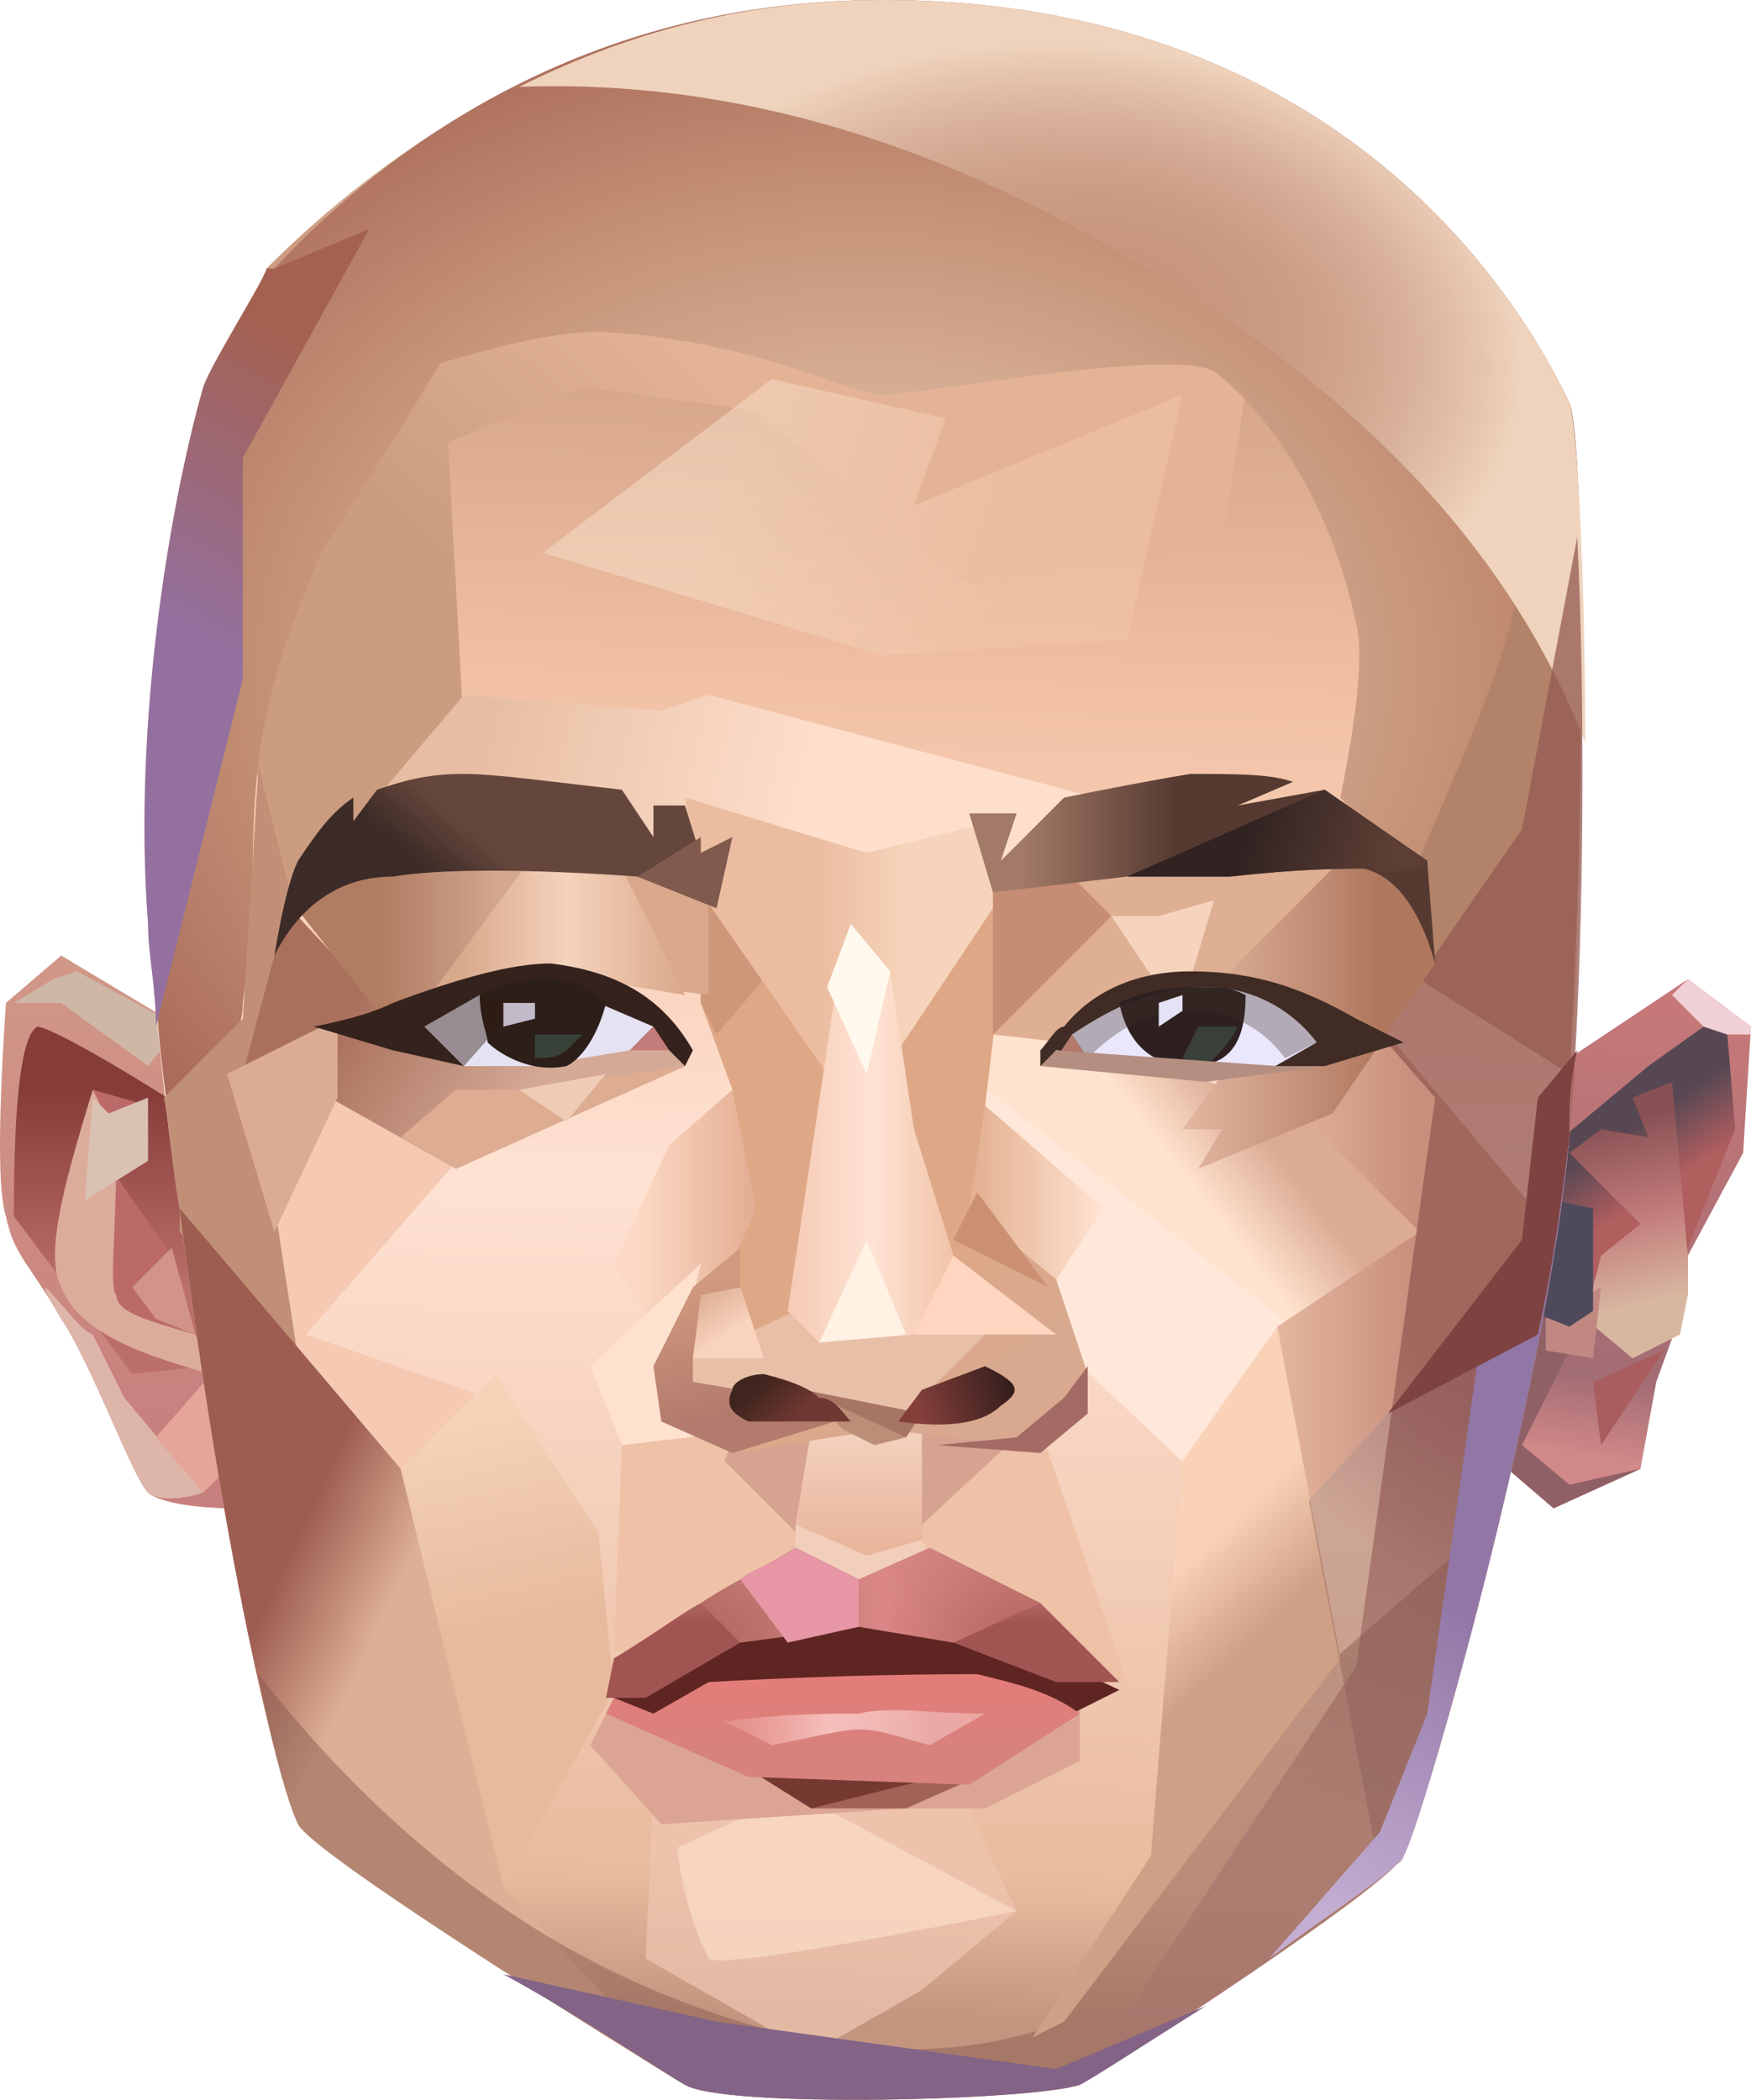 <?xml version="1.0" encoding="UTF-8" standalone="no"?>
<svg
   width="221.75"
   height="265.893"
   viewBox="0 0 221.75 265.893"
   version="1.1"
   id="svg379"
   sodipodi:docname="cb-layer-0917.svg"
   xmlns:inkscape="http://www.inkscape.org/namespaces/inkscape"
   xmlns:sodipodi="http://sodipodi.sourceforge.net/DTD/sodipodi-0.dtd"
   xmlns="http://www.w3.org/2000/svg"
   xmlns:svg="http://www.w3.org/2000/svg">
  <sodipodi:namedview
     id="namedview381"
     pagecolor="#ffffff"
     bordercolor="#666666"
     borderopacity="1.0"
     inkscape:pageshadow="2"
     inkscape:pageopacity="0.0"
     inkscape:pagecheckerboard="0" />
  <defs
     id="defs230">
    <linearGradient
       x1="299.467"
       y1="4.388"
       x2="296.689"
       y2="44.209"
       id="id-110982"
       gradientTransform="scale(0.691,1.447)"
       gradientUnits="userSpaceOnUse">
      <stop
         stop-color="#C67878"
         offset="0%"
         id="stop2" />
      <stop
         stop-color="#A26C74"
         offset="82%"
         id="stop4" />
      <stop
         stop-color="#D18888"
         offset="100%"
         id="stop6" />
    </linearGradient>
    <linearGradient
       x1="245.483"
       y1="25.502"
       x2="241.984"
       y2="18.213"
       id="id-110983"
       gradientTransform="scale(0.857,1.166)"
       gradientUnits="userSpaceOnUse">
      <stop
         stop-color="#B15E5F"
         offset="0%"
         id="stop9" />
      <stop
         stop-color="#564753"
         offset="100%"
         id="stop11" />
    </linearGradient>
    <linearGradient
       x1="315.434"
       y1="13.453"
       x2="317.038"
       y2="29.034"
       id="id-110984"
       gradientTransform="scale(0.655,1.528)"
       gradientUnits="userSpaceOnUse">
      <stop
         stop-color="#885154"
         offset="0%"
         id="stop14" />
      <stop
         stop-color="#C27A7A"
         offset="52%"
         id="stop16" />
      <stop
         stop-color="#D8B7A1"
         offset="100%"
         id="stop18" />
    </linearGradient>
    <linearGradient
       x1="23.201"
       y1="0"
       x2="25.026"
       y2="40.158"
       id="id-110985"
       gradientTransform="scale(0.652,1.534)"
       gradientUnits="userSpaceOnUse">
      <stop
         stop-color="#D19787"
         offset="0%"
         id="stop21" />
      <stop
         stop-color="#C8807E"
         offset="100%"
         id="stop23" />
    </linearGradient>
    <linearGradient
       x1="14.407"
       y1="31.019"
       x2="14.407"
       y2="12.496"
       id="id-110986"
       gradientTransform="scale(0.739,1.354)"
       gradientUnits="userSpaceOnUse">
      <stop
         stop-color="#BB6F6B"
         offset="0%"
         id="stop26" />
      <stop
         stop-color="#863C39"
         offset="100%"
         id="stop28" />
    </linearGradient>
    <linearGradient
       x1="110.637"
       y1="4.399"
       x2="106.237"
       y2="211.158"
       id="id-110987"
       gradientTransform="scale(0.827,1.209)"
       gradientUnits="userSpaceOnUse">
      <stop
         stop-color="#EAD0BC"
         offset="0%"
         id="stop31" />
      <stop
         stop-color="#CB9B7F"
         offset="11%"
         id="stop33" />
      <stop
         stop-color="#F2C1A5"
         offset="33%"
         id="stop35" />
      <stop
         stop-color="#FFE2D3"
         offset="58%"
         id="stop37" />
      <stop
         stop-color="#E9BB9E"
         offset="93%"
         id="stop39" />
      <stop
         stop-color="#C3957F"
         offset="100%"
         id="stop41" />
    </linearGradient>
    <linearGradient
       x1="72.559"
       y1="81.758"
       x2="40.38"
       y2="103.881"
       id="id-110988"
       gradientTransform="scale(1.273,0.786)"
       gradientUnits="userSpaceOnUse">
      <stop
         stop-color="#E4B395"
         offset="0%"
         id="stop44" />
      <stop
         stop-color="#CB9C80"
         offset="100%"
         id="stop46" />
    </linearGradient>
    <linearGradient
       x1="21.289"
       y1="193.907"
       x2="43.588"
       y2="195.362"
       id="id-110989"
       gradientTransform="scale(1.939,0.516)"
       gradientUnits="userSpaceOnUse">
      <stop
         stop-color="#E7BEA3"
         offset="0%"
         id="stop49" />
      <stop
         stop-color="#FEDFCC"
         offset="100%"
         id="stop51" />
    </linearGradient>
    <linearGradient
       x1="73.99"
       y1="101.773"
       x2="47.901"
       y2="98.046"
       id="id-110990"
       gradientTransform="scale(1.521,0.657)"
       gradientUnits="userSpaceOnUse">
      <stop
         stop-color="#F2C4A7"
         offset="0%"
         id="stop54" />
      <stop
         stop-color="#F6DCC5"
         offset="100%"
         id="stop56" />
    </linearGradient>
    <radialGradient
       cx="82.158"
       cy="95.213"
       r="104.896"
       id="id-110991"
       fx="82.158"
       fy="95.213"
       gradientTransform="scale(1.121,0.892)"
       gradientUnits="userSpaceOnUse">
      <stop
         stop-color="#F0D7BF"
         offset="0%"
         id="stop59" />
      <stop
         stop-color="#C38F74"
         offset="66%"
         id="stop61" />
      <stop
         stop-color="#A46254"
         offset="100%"
         id="stop63" />
    </radialGradient>
    <linearGradient
       x1="119.738"
       y1="181.096"
       x2="110.701"
       y2="185.852"
       id="id-110992"
       gradientTransform="scale(1.219,0.82)"
       gradientUnits="userSpaceOnUse">
      <stop
         stop-color="#DBAB94"
         offset="0%"
         id="stop66" />
      <stop
         stop-color="#FFE3CE"
         offset="100%"
         id="stop68" />
    </linearGradient>
    <radialGradient
       cx="96.378"
       cy="56.325"
       r="49.566"
       id="id-110993"
       fx="96.378"
       fy="56.325"
       gradientTransform="scale(1.198,0.834)"
       gradientUnits="userSpaceOnUse">
      <stop
         stop-color="#B37864"
         offset="0%"
         stop-opacity="0"
         id="stop71" />
      <stop
         stop-color="#EFD3BC"
         offset="100%"
         id="stop73" />
    </radialGradient>
    <linearGradient
       x1="186.962"
       y1="127.254"
       x2="209.684"
       y2="127.254"
       id="id-110994"
       gradientTransform="scale(0.77,1.298)"
       gradientUnits="userSpaceOnUse">
      <stop
         stop-color="#E4B69F"
         offset="0%"
         id="stop76" />
      <stop
         stop-color="#C88F7C"
         offset="100%"
         id="stop78" />
    </linearGradient>
    <linearGradient
       x1="263.543"
       y1="131.463"
       x2="268.011"
       y2="95.719"
       id="id-110995"
       gradientTransform="scale(0.57,1.755)"
       gradientUnits="userSpaceOnUse">
      <stop
         stop-color="#C6938B"
         offset="0%"
         id="stop81" />
      <stop
         stop-color="#945A53"
         offset="100%"
         id="stop83" />
    </linearGradient>
    <linearGradient
       x1="38.352"
       y1="179.04"
       x2="18.147"
       y2="171.302"
       id="id-110996"
       gradientTransform="scale(1.303,0.768)"
       gradientUnits="userSpaceOnUse">
      <stop
         stop-color="#D4A995"
         offset="0%"
         id="stop86" />
      <stop
         stop-color="#A9705C"
         offset="100%"
         id="stop88" />
    </linearGradient>
    <linearGradient
       x1="47.08"
       y1="147.43"
       x2="34.424"
       y2="137.306"
       id="id-110997"
       gradientTransform="scale(0.76,1.317)"
       gradientUnits="userSpaceOnUse">
      <stop
         stop-color="#DDAF94"
         offset="0%"
         id="stop91" />
      <stop
         stop-color="#9D5D51"
         offset="100%"
         id="stop93" />
    </linearGradient>
    <linearGradient
       x1="70.473"
       y1="114.657"
       x2="72.149"
       y2="133.09"
       id="id-110998"
       gradientTransform="scale(0.645,1.552)"
       gradientUnits="userSpaceOnUse">
      <stop
         stop-color="#F5D3B9"
         offset="0%"
         id="stop96" />
      <stop
         stop-color="#E7BA9D"
         offset="100%"
         id="stop98" />
    </linearGradient>
    <linearGradient
       x1="201.282"
       y1="130.142"
       x2="205.429"
       y2="140.214"
       id="id-110999"
       gradientTransform="scale(0.658,1.519)"
       gradientUnits="userSpaceOnUse">
      <stop
         stop-color="#F9D2B7"
         offset="0%"
         id="stop101" />
      <stop
         stop-color="#D0A086"
         offset="100%"
         id="stop103" />
    </linearGradient>
    <linearGradient
       x1="264.289"
       y1="109.536"
       x2="260.28"
       y2="123.567"
       id="id-111000"
       gradientTransform="scale(0.619,1.616)"
       gradientUnits="userSpaceOnUse">
      <stop
         stop-color="#875053"
         offset="0%"
         id="stop106" />
      <stop
         stop-color="#81534D"
         offset="100%"
         stop-opacity="0.569"
         id="stop108" />
    </linearGradient>
    <linearGradient
       x1="265.489"
       y1="149.909"
       x2="271.146"
       y2="121.619"
       id="id-111001"
       gradientTransform="scale(0.604,1.654)"
       gradientUnits="userSpaceOnUse">
      <stop
         stop-color="#C4AED2"
         offset="0%"
         id="stop111" />
      <stop
         stop-color="#9276A6"
         offset="100%"
         id="stop113" />
    </linearGradient>
    <linearGradient
       x1="29.975"
       y1="21.826"
       x2="26.223"
       y2="45.414"
       id="id-111002"
       gradientTransform="scale(0.531,1.884)"
       gradientUnits="userSpaceOnUse">
      <stop
         stop-color="#A46151"
         offset="0%"
         id="stop116" />
      <stop
         stop-color="#9370A0"
         offset="100%"
         id="stop118" />
    </linearGradient>
    <linearGradient
       x1="91"
       y1="181"
       x2="91"
       y2="197"
       id="id-111003"
       gradientUnits="userSpaceOnUse">
      <stop
         stop-color="#F4D2BF"
         offset="0%"
         id="stop121" />
      <stop
         stop-color="#E8B399"
         offset="100%"
         id="stop123" />
    </linearGradient>
    <linearGradient
       x1="62.589"
       y1="155.912"
       x2="121.012"
       y2="155.912"
       id="id-111004"
       gradientTransform="scale(1.008,0.992)"
       gradientUnits="userSpaceOnUse">
      <stop
         stop-color="#FCD9C4"
         offset="0%"
         id="stop126" />
      <stop
         stop-color="#E0A88C"
         offset="28%"
         id="stop128" />
      <stop
         stop-color="#DEA786"
         offset="67%"
         id="stop130" />
      <stop
         stop-color="#FFE3D1"
         offset="100%"
         id="stop132" />
    </linearGradient>
    <linearGradient
       x1="122.629"
       y1="149.824"
       x2="114.489"
       y2="134.124"
       id="id-111005"
       gradientTransform="scale(0.843,1.187)"
       gradientUnits="userSpaceOnUse">
      <stop
         stop-color="#D9A98F"
         offset="0%"
         id="stop135" />
      <stop
         stop-color="#DEA786"
         offset="100%"
         id="stop137" />
    </linearGradient>
    <linearGradient
       x1="90.269"
       y1="128.256"
       x2="79.283"
       y2="128.256"
       id="id-111006"
       gradientTransform="scale(1.082,0.924)"
       gradientUnits="userSpaceOnUse">
      <stop
         stop-color="#F6D4BC"
         offset="0%"
         id="stop140" />
      <stop
         stop-color="#EBBCA0"
         offset="100%"
         id="stop142" />
    </linearGradient>
    <linearGradient
       x1="154.091"
       y1="97.926"
       x2="122.674"
       y2="97.926"
       id="id-111007"
       gradientTransform="scale(0.668,1.496)"
       gradientUnits="userSpaceOnUse">
      <stop
         stop-color="#F1C4A8"
         offset="0%"
         id="stop145" />
      <stop
         stop-color="#FFE3D4"
         offset="48%"
         id="stop147" />
      <stop
         stop-color="#F5CAB4"
         offset="100%"
         id="stop149" />
    </linearGradient>
    <linearGradient
       x1="78.402"
       y1="152.029"
       x2="81.336"
       y2="167.924"
       id="id-111008"
       gradientTransform="scale(0.941,1.063)"
       gradientUnits="userSpaceOnUse">
      <stop
         stop-color="#D29A7E"
         offset="0%"
         id="stop152" />
      <stop
         stop-color="#B37B6D"
         offset="100%"
         id="stop154" />
    </linearGradient>
    <linearGradient
       x1="70.27"
       y1="163"
       x2="74.5"
       y2="168.94"
       id="id-111009"
       gradientUnits="userSpaceOnUse">
      <stop
         stop-color="#D8A88D"
         offset="0%"
         id="stop157" />
      <stop
         stop-color="#F9D3BD"
         offset="100%"
         id="stop159" />
    </linearGradient>
    <linearGradient
       x1="48.215"
       y1="282.537"
       x2="53.212"
       y2="284.459"
       id="id-111010"
       gradientTransform="scale(1.602,0.624)"
       gradientUnits="userSpaceOnUse">
      <stop
         stop-color="#40241E"
         offset="0%"
         id="stop162" />
      <stop
         stop-color="#703832"
         offset="100%"
         id="stop164" />
    </linearGradient>
    <linearGradient
       x1="78.415"
       y1="249.545"
       x2="69.645"
       y2="251.007"
       id="id-111011"
       gradientTransform="scale(1.412,0.708)"
       gradientUnits="userSpaceOnUse">
      <stop
         stop-color="#351E1C"
         offset="0%"
         id="stop167" />
      <stop
         stop-color="#843F3B"
         offset="100%"
         id="stop169" />
    </linearGradient>
    <linearGradient
       x1="21.474"
       y1="168.645"
       x2="45.603"
       y2="168.645"
       id="id-111012"
       gradientTransform="scale(1.428,0.7)"
       gradientUnits="userSpaceOnUse">
      <stop
         stop-color="#B07C62"
         offset="0%"
         id="stop172" />
      <stop
         stop-color="#D3A790"
         offset="43%"
         id="stop174" />
      <stop
         stop-color="#DAA88A"
         offset="100%"
         id="stop176" />
    </linearGradient>
    <linearGradient
       x1="33.636"
       y1="143.583"
       x2="57.604"
       y2="143.583"
       id="id-111013"
       gradientTransform="scale(1.198,0.835)"
       gradientUnits="userSpaceOnUse">
      <stop
         stop-color="#D8A88B"
         offset="0%"
         id="stop179" />
      <stop
         stop-color="#F5D2BC"
         offset="48%"
         id="stop181" />
      <stop
         stop-color="#DAA88A"
         offset="100%"
         id="stop183" />
    </linearGradient>
    <linearGradient
       x1="151.225"
       y1="116.354"
       x2="179.82"
       y2="116.354"
       id="id-111014"
       gradientTransform="scale(0.873,1.146)"
       gradientUnits="userSpaceOnUse">
      <stop
         stop-color="#E4B7A1"
         offset="0%"
         id="stop186" />
      <stop
         stop-color="#AF785E"
         offset="100%"
         id="stop188" />
    </linearGradient>
    <linearGradient
       x1="28.839"
       y1="167.99"
       x2="22.738"
       y2="170.862"
       id="id-111015"
       gradientTransform="scale(1.56,0.641)"
       gradientUnits="userSpaceOnUse">
      <stop
         stop-color="#65463C"
         offset="0%"
         id="stop191" />
      <stop
         stop-color="#3C2B26"
         offset="100%"
         id="stop193" />
    </linearGradient>
    <linearGradient
       x1="71.108"
       y1="167.202"
       x2="83.525"
       y2="167.202"
       id="id-111016"
       gradientTransform="scale(1.568,0.638)"
       gradientUnits="userSpaceOnUse">
      <stop
         stop-color="#A37A68"
         offset="0%"
         id="stop196" />
      <stop
         stop-color="#563A31"
         offset="100%"
         id="stop198" />
    </linearGradient>
    <linearGradient
       x1="75.431"
       y1="196.087"
       x2="85.45"
       y2="196.904"
       id="id-111017"
       gradientTransform="scale(1.859,0.538)"
       gradientUnits="userSpaceOnUse">
      <stop
         stop-color="#312322"
         offset="0%"
         id="stop201" />
      <stop
         stop-color="#5D3E34"
         offset="100%"
         id="stop203" />
    </linearGradient>
    <linearGradient
       x1="42.991"
       y1="438.882"
       x2="42.991"
       y2="460.329"
       id="id-111018"
       gradientTransform="scale(2.07,0.483)"
       gradientUnits="userSpaceOnUse">
      <stop
         stop-color="#E47C78"
         offset="0%"
         id="stop206" />
      <stop
         stop-color="#D7827D"
         offset="100%"
         id="stop208" />
    </linearGradient>
    <linearGradient
       x1="36.846"
       y1="596.144"
       x2="28.005"
       y2="596.144"
       id="id-111019"
       gradientTransform="scale(2.725,0.367)"
       gradientUnits="userSpaceOnUse">
      <stop
         stop-color="#FAD6D3"
         offset="0%"
         stop-opacity="0.472"
         id="stop211" />
      <stop
         stop-color="#F5BFBB"
         offset="55%"
         id="stop213" />
      <stop
         stop-color="#F2ACA7"
         offset="100%"
         stop-opacity="0.434"
         id="stop215" />
    </linearGradient>
    <linearGradient
       x1="49.47"
       y1="362.523"
       x2="49.47"
       y2="380.095"
       id="id-111020"
       gradientTransform="scale(1.85,0.541)"
       gradientUnits="userSpaceOnUse">
      <stop
         stop-color="#CF8E8A"
         offset="0%"
         id="stop218" />
      <stop
         stop-color="#A15552"
         offset="100%"
         id="stop220" />
    </linearGradient>
    <linearGradient
       x1="37.507"
       y1="389.876"
       x2="58.633"
       y2="389.876"
       id="id-111021"
       gradientTransform="scale(1.893,0.528)"
       gradientUnits="userSpaceOnUse">
      <stop
         stop-color="#B87268"
         offset="0%"
         stop-opacity="0.687"
         id="stop223" />
      <stop
         stop-color="#DA8787"
         offset="58%"
         id="stop225" />
      <stop
         stop-color="#C5736D"
         offset="100%"
         stop-opacity="0.622"
         id="stop227" />
    </linearGradient>
  </defs>
  <g
     transform="translate(-0.25)"
     id="id-111022">
    <g
       transform="translate(0,121)"
       id="id-111023">
      <polygon
         points="222,9 221,25 214,38 214,43 210,54 208,65 197,70 190,64 199,13 214,3 "
         fill="url(#id-110982)"
         id="id-111024"
         style="fill:url(#id-110982)" />
      <polygon
         points="216,9 219,10 220,22 214,37 195,43 197,24 209,14 "
         fill="url(#id-110983)"
         id="id-111025"
         style="fill:url(#id-110983)" />
      <polygon
         points="199,25 203,22 209,23 207,18 212,16 214,38 214,43 213,48 207,51 201,46 203,38 208,34 "
         fill="url(#id-110984)"
         id="polygon234"
         style="fill:url(#id-110984)" />
      <polygon
         points="222,9 222,10 219,10 216,9 212,5 214,3 "
         fill="#f1cfd6"
         id="polygon236" />
      <polygon
         points="190,64 194,42 199,50 193,62 199,67 208,65 197,70 "
         fill="#906067"
         id="polygon238" />
      <polygon
         points="211,50 203,62 202,54 "
         fill="#a95d5f"
         id="id-111029" />
      <polygon
         points="203,42 196,46 196,50 202,51 "
         fill="#c18882"
         id="id-111030" />
      <polygon
         points="202,45 202,32 197,31 194,45 199,47 "
         fill="#4e4a5c"
         id="id-111031" />
      <path
         d="M 30,70 C 24,70 20,69 19,68 17,66 12,52 8,46 4,39 2,38 1,33 0,30 0,21 1,6 L 8,0 23,9 Z"
         fill="url(#id-110985)"
         id="id-111032"
         style="fill:url(#id-110985)" />
      <polygon
         points="7,3 10,2 23,9 19,14 8,6 2,6 "
         fill="#cfb7a6"
         id="polygon244" />
      <path
         d="m 26,68 c -3,1 -6,1 -7,0 C 17,66 12,52 8,46 7,44 6,43 6,42 c 3,3 4,5 6,6 1,2 2,4 4,8 z"
         fill="#ddb5a9"
         id="path246" />
      <polygon
         points="27,53 20,61 26,68 29,65 "
         fill="#e5a599"
         id="polygon248" />
      <path
         d="M 23,19 C 12,12 6,9 5,9 3,10 2,18 2,33 l 15,20 9,-1 z"
         fill="url(#id-110986)"
         id="id-111036"
         style="fill:url(#id-110986)" />
      <polygon
         points="18,26 15,28 22,38 21,49 12,44 12,17 19,19 "
         fill="#bc6a69"
         id="id-111037" />
      <path
         d="M 27,53 C 16,50 10,47 8,42 6,38 8,30 12,17 l 3,6 c 0,13 -1,19 0,20 0,2 3,3 10,5 z"
         fill="#dcac9a"
         id="id-111038" />
      <polygon
         points="19,18 14,20 12,18 11,31 19,26 "
         fill="#dac2b3"
         id="id-111039" />
      <polygon
         points="22,37 25,48 20,46 17,42 "
         fill="#d29488"
         id="id-111040" />
    </g>
    <g
       transform="translate(18)"
       id="id-111041">
      <path
         d="M 20,231 C 18,227 11,201 5,153 3,140 2,128 1,117 -1,91 4,63 8,49 9,46 16,35 16,34 30,20 56,0 94,0 c 63,0 84,45 87,51 2,6 2,60 0,93 -3,33 -19,88 -21,91 -2,4 -36,26 -41,29 -6,2 -45,3 -50,0 -5,-3 -47,-29 -49,-33 z"
         fill="url(#id-110987)"
         id="id-111042"
         style="fill:url(#id-110987)" />
      <polygon
         points="21,49 49,35 141,43 137,69 105,74 78,52 56,49 39,56 41,93 19,114 13,91 "
         fill="url(#id-110988)"
         id="id-111043"
         style="fill:url(#id-110988)" />
      <polygon
         points="124,106 121,101 72,88 66,90 41,88 30,101 60,106 92,113 "
         fill="url(#id-110989)"
         id="id-111044"
         style="fill:url(#id-110989)" />
      <polygon
         points="125,81 132,50 98,64 102,53 80,48 51,70 94,83 "
         fill="url(#id-110990)"
         opacity="0.556"
         id="id-111045"
         style="fill:url(#id-110990)" />
      <path
         d="M 4,144 C 3,137 2,130 2,123 -1,88 16,34 17,34 31,19 56,0 94,0 c 63,0 84,45 87,51 2,5 2,52 0,85 l -29,-35 c 2,-10 3,-18 2,-22 -4,-19 -14,-29 -18,-32 -6,-3 -37,3 -42,3 -4,0 -16,-7 -36,-8 -4,0 -10,1 -20,4 -9,15 -14,22 -15,24 -12,27 -7,34 -10,57 0,4 -3,10 -9,17 z"
         fill="url(#id-110991)"
         id="path260"
         style="fill:url(#id-110991)" />
      <polygon
         points="108,129 149,141 164,156 146,168 106,137 "
         fill="url(#id-110992)"
         id="id-111047"
         style="fill:url(#id-110992)" />
      <polygon
         points="106,148 116,170 133,186 146,168 106,137 "
         fill="#ffe7d9"
         id="polygon263" />
      <path
         d="m 181,51 c 2,5 2,52 0,85 l -19,-12 -1,-13 c 6,-14 11,-25 13,-34 1,-3 2,-6 3,-13 1,-5 0,-12 -3,-23 z"
         fill="#b38369"
         id="path265" />
      <path
         d="M 48,11 C 60,5 75,0 94,0 c 63,0 84,45 87,51 1,3 2,22 2,43 C 174,71 156,51 129,35 102,18 75,10 48,11 Z"
         fill="url(#id-110993)"
         id="path267"
         style="fill:url(#id-110993)" />
      <polygon
         points="148,142 162,156 144,168 148,190 179,156 158,131 "
         fill="url(#id-110994)"
         id="polygon269"
         style="fill:url(#id-110994)" />
      <path
         d="m 154,211 10,-72 -7,-8 18,-26 7,-37 c 1,20 1,53 -1,76 -3,33 -19,88 -21,91 -2,4 -36,26 -41,29 z"
         fill="url(#id-110995)"
         opacity="0.749"
         id="path271"
         style="fill:url(#id-110995)" />
      <polygon
         points="111,242 102,223 65,227 64,248 85,260 99,252 "
         fill="#edc5b0"
         fill-opacity="0.74"
         id="id-111053" />
      <polygon
         points="21,169 41,146 21,136 8,168 33,188 44,177 "
         fill="#f5c9b2"
         id="id-111054" />
      <path
         d="m 5,156 c 0,-1 0,-2 0,-3 -1,-5 -1,-9 -2,-14 l 10,-10 2,-32 5,20 -4,29 4,26 z"
         fill="#c18f75"
         id="path275" />
      <polygon
         points="19,115 32,129 68,132 69,135 40,148 24,139 23,131 13,136 17,121 "
         fill="url(#id-110996)"
         id="id-111056"
         style="fill:url(#id-110996)" />
      <polygon
         points="23,130 25,130 25,139 17,156 11,136 "
         fill="#dbac93"
         id="id-111057" />
      <path
         d="M 20,231 C 18,227 11,201 5,153 l 28,33 13,53 c 16,17 24,26 23,25 -5,-3 -47,-29 -49,-33 z"
         fill="url(#id-110997)"
         id="path279"
         style="fill:url(#id-110997)" />
      <polygon
         points="33,186 46,239 60,214 58,194 45,174 "
         fill="url(#id-110998)"
         id="polygon281"
         style="fill:url(#id-110998)" />
      <path
         d="m 20,231 c -1,-2 -3,-8 -5,-19 14,18 31,32 50,40 19,8 36,10 52,4 l 32,-44 23,-20 c -5,22 -11,41 -12,43 -2,4 -36,26 -41,29 -6,2 -45,3 -50,0 -5,-3 -47,-29 -49,-33 z"
         fill="#86574d"
         opacity="0.47"
         id="path283" />
      <polygon
         points="144,168 132,185 128,235 113,258 117,256 152,210 "
         fill="url(#id-110999)"
         id="polygon285"
         style="fill:url(#id-110999)" />
      <path
         d="m 179,156 c -4,33 -18,76 -19,79 0,1 -1,1 -3,2 l -9,-47 z"
         fill="url(#id-111000)"
         opacity="0.606"
         id="path287"
         style="fill:url(#id-111000)" />
      <path
         d="m 181,144 c -3,33 -19,88 -21,91 -1,2 -9,7 -17,13 l 14,-16 6,-15 7,-49 z"
         fill="url(#id-111001)"
         id="path289"
         style="fill:url(#id-111001)" />
      <path
         d="m 135,254 c -8,5 -14,9 -16,10 -6,2 -45,3 -50,0 -2,-1 -12,-8 -23,-14 l 27,6 43,6 z"
         fill="#836386"
         id="path291" />
      <path
         d="M 2,130 C 2,125 1,121 1,117 -1,91 4,63 8,49 c 1,-3 8,-14 8,-15 0,0 1,0 1,0 L 29,29 13,58 v 28 z"
         fill="url(#id-111002)"
         id="path293"
         style="fill:url(#id-111002)" />
      <path
         d="m 182,133 c -1,4 -1,8 -1,11 -1,8 -2,16 -4,25 l -19,10 17,-22 2,-18 z"
         fill="#7e4341"
         id="path295" />
      <path
         d="m 72,248 c -1,-2 -3,-6 -4,-14 l 15,-7 28,15 c -25,5 -38,7 -39,6 z"
         fill="#fddfcb"
         opacity="0.617"
         id="id-111067" />
      <polygon
         points="125,213 60,209 61,183 66,177 109,177 114,181 "
         fill="#efc2a8"
         id="id-111068" />
      <polygon
         points="77,178 112,181 98,194 83,194 74,185 "
         fill="#d6a390"
         id="id-111069" />
      <polygon
         points="99,195 99,181 85,181 83,193 92,197 "
         fill="url(#id-111003)"
         id="id-111070"
         style="fill:url(#id-111003)" />
      <polygon
         points="92,197 99,195 100,197 91,202 83,196 83,193 "
         fill="#f2cfbb"
         id="polygon301" />
      <polygon
         points="60,160 67,171 120,176 116,162 122,153 107,140 110,115 75,138 67,145 "
         fill="url(#id-111004)"
         id="id-111072"
         style="fill:url(#id-111004)" />
      <polygon
         points="75,160 75,184 94,181 111,183 118,178 120,174 116,162 105,153 107,140 110,115 71,115 71,127 75,138 78,153 "
         fill="url(#id-111005)"
         id="polygon304"
         style="fill:url(#id-111005)" />
      <polygon
         points="83,166 68,173 71,180 97,179 108,168 "
         fill="#e8bfa7"
         id="id-111074" />
      <polygon
         points="71,127 73,131 79,124 71,112 "
         fill="#cf9779"
         id="polygon307" />
      <polygon
         points="61,183 78,181 67,177 71,160 57,173 "
         fill="#ffe1cf"
         id="id-111076" />
      <polygon
         points="69,101 92,108 108,104 110,112 94,136 87,136 71,113 "
         fill="url(#id-111006)"
         id="id-111077"
         style="fill:url(#id-111006)" />
      <polygon
         points="116,169 103,159 96,169 105,169 "
         fill="#ffd6c0"
         id="id-111078" />
      <polygon
         points="103,159 98,143 95,123 88,126 82,166 86,170 98,169 "
         fill="url(#id-111007)"
         id="polygon312"
         style="fill:url(#id-111007)" />
      <polygon
         points="92,157 86,170 97,169 "
         fill="#fff1e3"
         id="polygon314" />
      <polygon
         points="90,117 95,123 92,136 87,125 "
         fill="#fff9ed"
         id="id-111081" />
      <polygon
         points="115,163 103,157 106,151 "
         fill="#cb9071"
         id="id-111082" />
      <polygon
         points="65,173 70,163 76,158 76,163 70,172 70,175 76,176 88,180 75,184 66,180 "
         fill="url(#id-111008)"
         id="id-111083"
         style="fill:url(#id-111008)" />
      <polygon
         points="76,163 71,164 70,172 79,172 "
         fill="url(#id-111009)"
         id="id-111084"
         style="fill:url(#id-111009)" />
      <polygon
         points="114,184 101,183 111,182 117,177 120,173 120,179 "
         fill="#a46b65"
         id="id-111085" />
      <polygon
         points="97,182 99,179 84,176 89,181 93,183 "
         fill="#bb8e78"
         id="id-111086" />
      <polygon
         points="84,176 97,182 99,179 "
         fill="#a77563"
         id="polygon322" />
      <path
         d="m 77,180 c 1,0 6,0 13,0 -1,-1 -2,-3 -4,-3 -1,-1 -3,-2 -7,-3 -2,0 -4,1 -4,2 -1,2 0,3 2,4 z"
         fill="url(#id-111010)"
         id="id-111088"
         style="fill:url(#id-111010)" />
      <path
         d="m 96,180 3,-4 8,-3 c 4,2 5,3 2,5 -2,2 -6,3 -13,2 z"
         fill="url(#id-111011)"
         id="id-111089"
         style="fill:url(#id-111011)" />
      <polygon
         points="72,126 72,114 48,102 19,114 30,128 57,124 "
         fill="url(#id-111012)"
         id="id-111090"
         style="fill:url(#id-111012)" />
      <polygon
         points="69,126 60,108 53,104 36,127 57,124 "
         fill="url(#id-111013)"
         id="polygon327"
         style="fill:url(#id-111013)" />
      <polygon
         points="33,132 33,130 37,129 41,135 "
         fill="#2f1a10"
         opacity="0.429"
         id="id-111092" />
      <polygon
         points="40,148 33,144 40,138 48,138 69,135 "
         fill="#deac91"
         id="polygon330" />
      <path
         d="m 22,130 c 5,-1 8,-2 10,-3 8,-3 15,-5 20,-5 8,1 14,4 18,11 l -1,2 -2,-2 -1,-1 -30,-2 5,5 -9,-2 z"
         fill="#35221d"
         id="id-111094" />
      <polygon
         points="50,135 62,133 65,130 58,127 43,126 36,130 41,135 "
         fill="#e5e2f2"
         id="polygon333" />
      <path
         d="m 54,135 c 2,-1 4,-4 5,-8 -2,-2 -4,-3 -8,-3 -3,0 -6,1 -8,2 0,3 1,5 1,6 1,1 5,4 10,3 z"
         fill="#2c1e19"
         id="path335" />
      <polygon
         points="67,133 62,133 65,130 "
         fill="#c37c79"
         id="polygon337" />
      <polygon
         points="49,126 43,126 36,130 41,135 "
         fill="#2f1a10"
         opacity="0.429"
         id="polygon339" />
      <path
         d="m 50,131 v 3 c 1,0 3,0 4,-1 0,0 1,-1 2,-2 -2,0 -3,0 -4,0 -1,0 -2,0 -2,0 z"
         fill="#384239"
         id="id-111099" />
      <polygon
         points="137,124 156,110 117,108 108,131 117,132 "
         fill="#dfaf93"
         id="id-111100" />
      <polygon
         points="164,122 161,110 155,106 135,126 140,132 132,143 137,143 134,148 151,141 "
         fill="url(#id-111014)"
         id="id-111101"
         style="fill:url(#id-111014)" />
      <polygon
         points="50,127 46,127 46,130 50,129 "
         fill="#c2bac8"
         id="id-111102" />
      <polygon
         points="59,136 48,138 54,142 "
         fill="#efcbb6"
         id="id-111103" />
      <path
         d="m 73,115 -10,-4 c -14,-1 -25,-1 -31,0 -7,0 -12,4 -15,10 1,-6 2,-10 3,-12 2,-3 4,-6 7,-8 v 3 l 3,-4 c 3,-1 6,-2 11,-2 4,0 11,1 20,2 l 4,6 v -4 h 4 z"
         fill="url(#id-111015)"
         id="id-111104"
         style="fill:url(#id-111015)" />
      <polygon
         points="71,106 71,108 75,106 73,115 63,111 "
         fill="#815a4e"
         id="polygon347" />
      <polygon
         points="118,111 123,116 108,131 108,111 "
         fill="#c78c74"
         id="id-111106" />
      <polygon
         points="129,116 136,114 133,124 129,125 123,116 "
         fill="#f5d3bd"
         id="id-111107" />
      <path
         d="m 116,133 c -1,1 -1,2 -2,2 0,0 0,-1 0,-2 1,-1 2,-3 3,-3 4,-5 10,-7 16,-7 8,0 14,2 21,6 l 6,3 -10,3 h -10 z"
         fill="#402c24"
         id="id-111108" />
      <path
         d="m 108,113 -3,-10 h 6 l -2,6 8,-8 c 5,-1 10,-2 16,-3 6,0 10,0 13,1 l -7,3 11,-2 13,9 1,13 c -2,-7 -5,-11 -9,-12 -3,0 -8,0 -17,1 h -13 z"
         fill="url(#id-111016)"
         id="id-111109"
         style="fill:url(#id-111016)" />
      <path
         d="m 150,100 13,9 c -1,1 -4,2 -8,1 -3,0 -8,0 -17,1 h -13 z"
         fill="url(#id-111017)"
         id="path353"
         style="fill:url(#id-111017)" />
      <path
         d="m 149,132 c -3,-4 -8,-7 -14,-7 -6,0 -11,2 -17,6 l 2,3 c 6,1 10,1 13,2 2,0 5,0 9,0 z"
         fill="#eae6fb"
         id="id-111111" />
      <path
         d="m 140,126 c -2,-1 -3,-1 -5,-1 -3,0 -7,0 -11,2 1,5 4,8 9,8 5,0 7,-3 7,-9 z"
         fill="#2e2020"
         id="path356" />
      <path
         d="m 149,132 c -3,-4 -8,-7 -14,-7 -6,0 -11,2 -17,6 l 2,3 c 4,-4 8,-6 13,-6 5,0 9,2 12,6 z"
         fill="#3e2f25"
         opacity="0.326"
         id="path358" />
      <polygon
         points="120,134 118,131 116,134 "
         fill="#b4796d"
         id="polygon360" />
      <polygon
         points="132,126 132,128 129,130 129,127 "
         fill="#e6e2f6"
         id="id-111115" />
      <path
         d="m 132,134 c 2,1 3,1 4,0 1,-1 2,-2 3,-4 h -5 z"
         fill="#384039"
         id="id-111116" />
      <polygon
         points="107,229 119,223 119,213 60,215 57,221 66,231 97,229 "
         fill="#dca493"
         id="id-111117" />
      <polygon
         points="101,203 71,206 60,215 61,217 118,217 124,214 "
         fill="#5f2522"
         id="id-111118" />
      <polygon
         points="150,135 144,135 116,133 114,135 135,137 "
         fill="#b58e82"
         id="id-111119" />
      <polygon
         points="85,229 77,224 106,225 97,229 "
         fill="#a26357"
         id="id-111120" />
      <polygon
         points="101,225 85,229 77,224 "
         fill="#763932"
         id="polygon368" />
      <path
         d="m 60,215 -1,2 18,8 28,1 14,-9 c -4,-3 -9,-4 -13,-5 -4,0 -16,0 -34,1 l -7,4 z"
         fill="url(#id-111018)"
         id="id-111122"
         style="fill:url(#id-111018)" />
      <path
         d="m 80,221 -6,-3 c 7,-1 13,-1 17,-1 4,-1 9,0 16,0 l -7,4 c -4,-1 -6,-2 -9,-2 -2,0 -6,1 -11,2 z"
         fill="url(#id-111019)"
         id="id-111123"
         style="fill:url(#id-111019)" />
      <path
         d="m 59,215 1,-5 c 5,-3 9,-6 11,-7 3,-2 7,-4 12,-7 l 8,4 9,-4 14,7 10,10 h -8 l -13,-5 -12,-2 -15,2 -12,7 z"
         fill="url(#id-111020)"
         id="id-111124"
         style="fill:url(#id-111020)" />
      <path
         d="m 71,203 c 3,-2 7,-4 12,-7 l 8,4 9,-4 14,7 -11,5 -12,-2 -15,2 z"
         fill="url(#id-111021)"
         id="path373"
         style="fill:url(#id-111021)" />
      <path
         d="m 76,200 c 1,-1 4,-2 7,-4 l 8,4 v 6 l -9,2 z"
         fill="#e696a5"
         id="path375" />
    </g>
  </g>
</svg>
